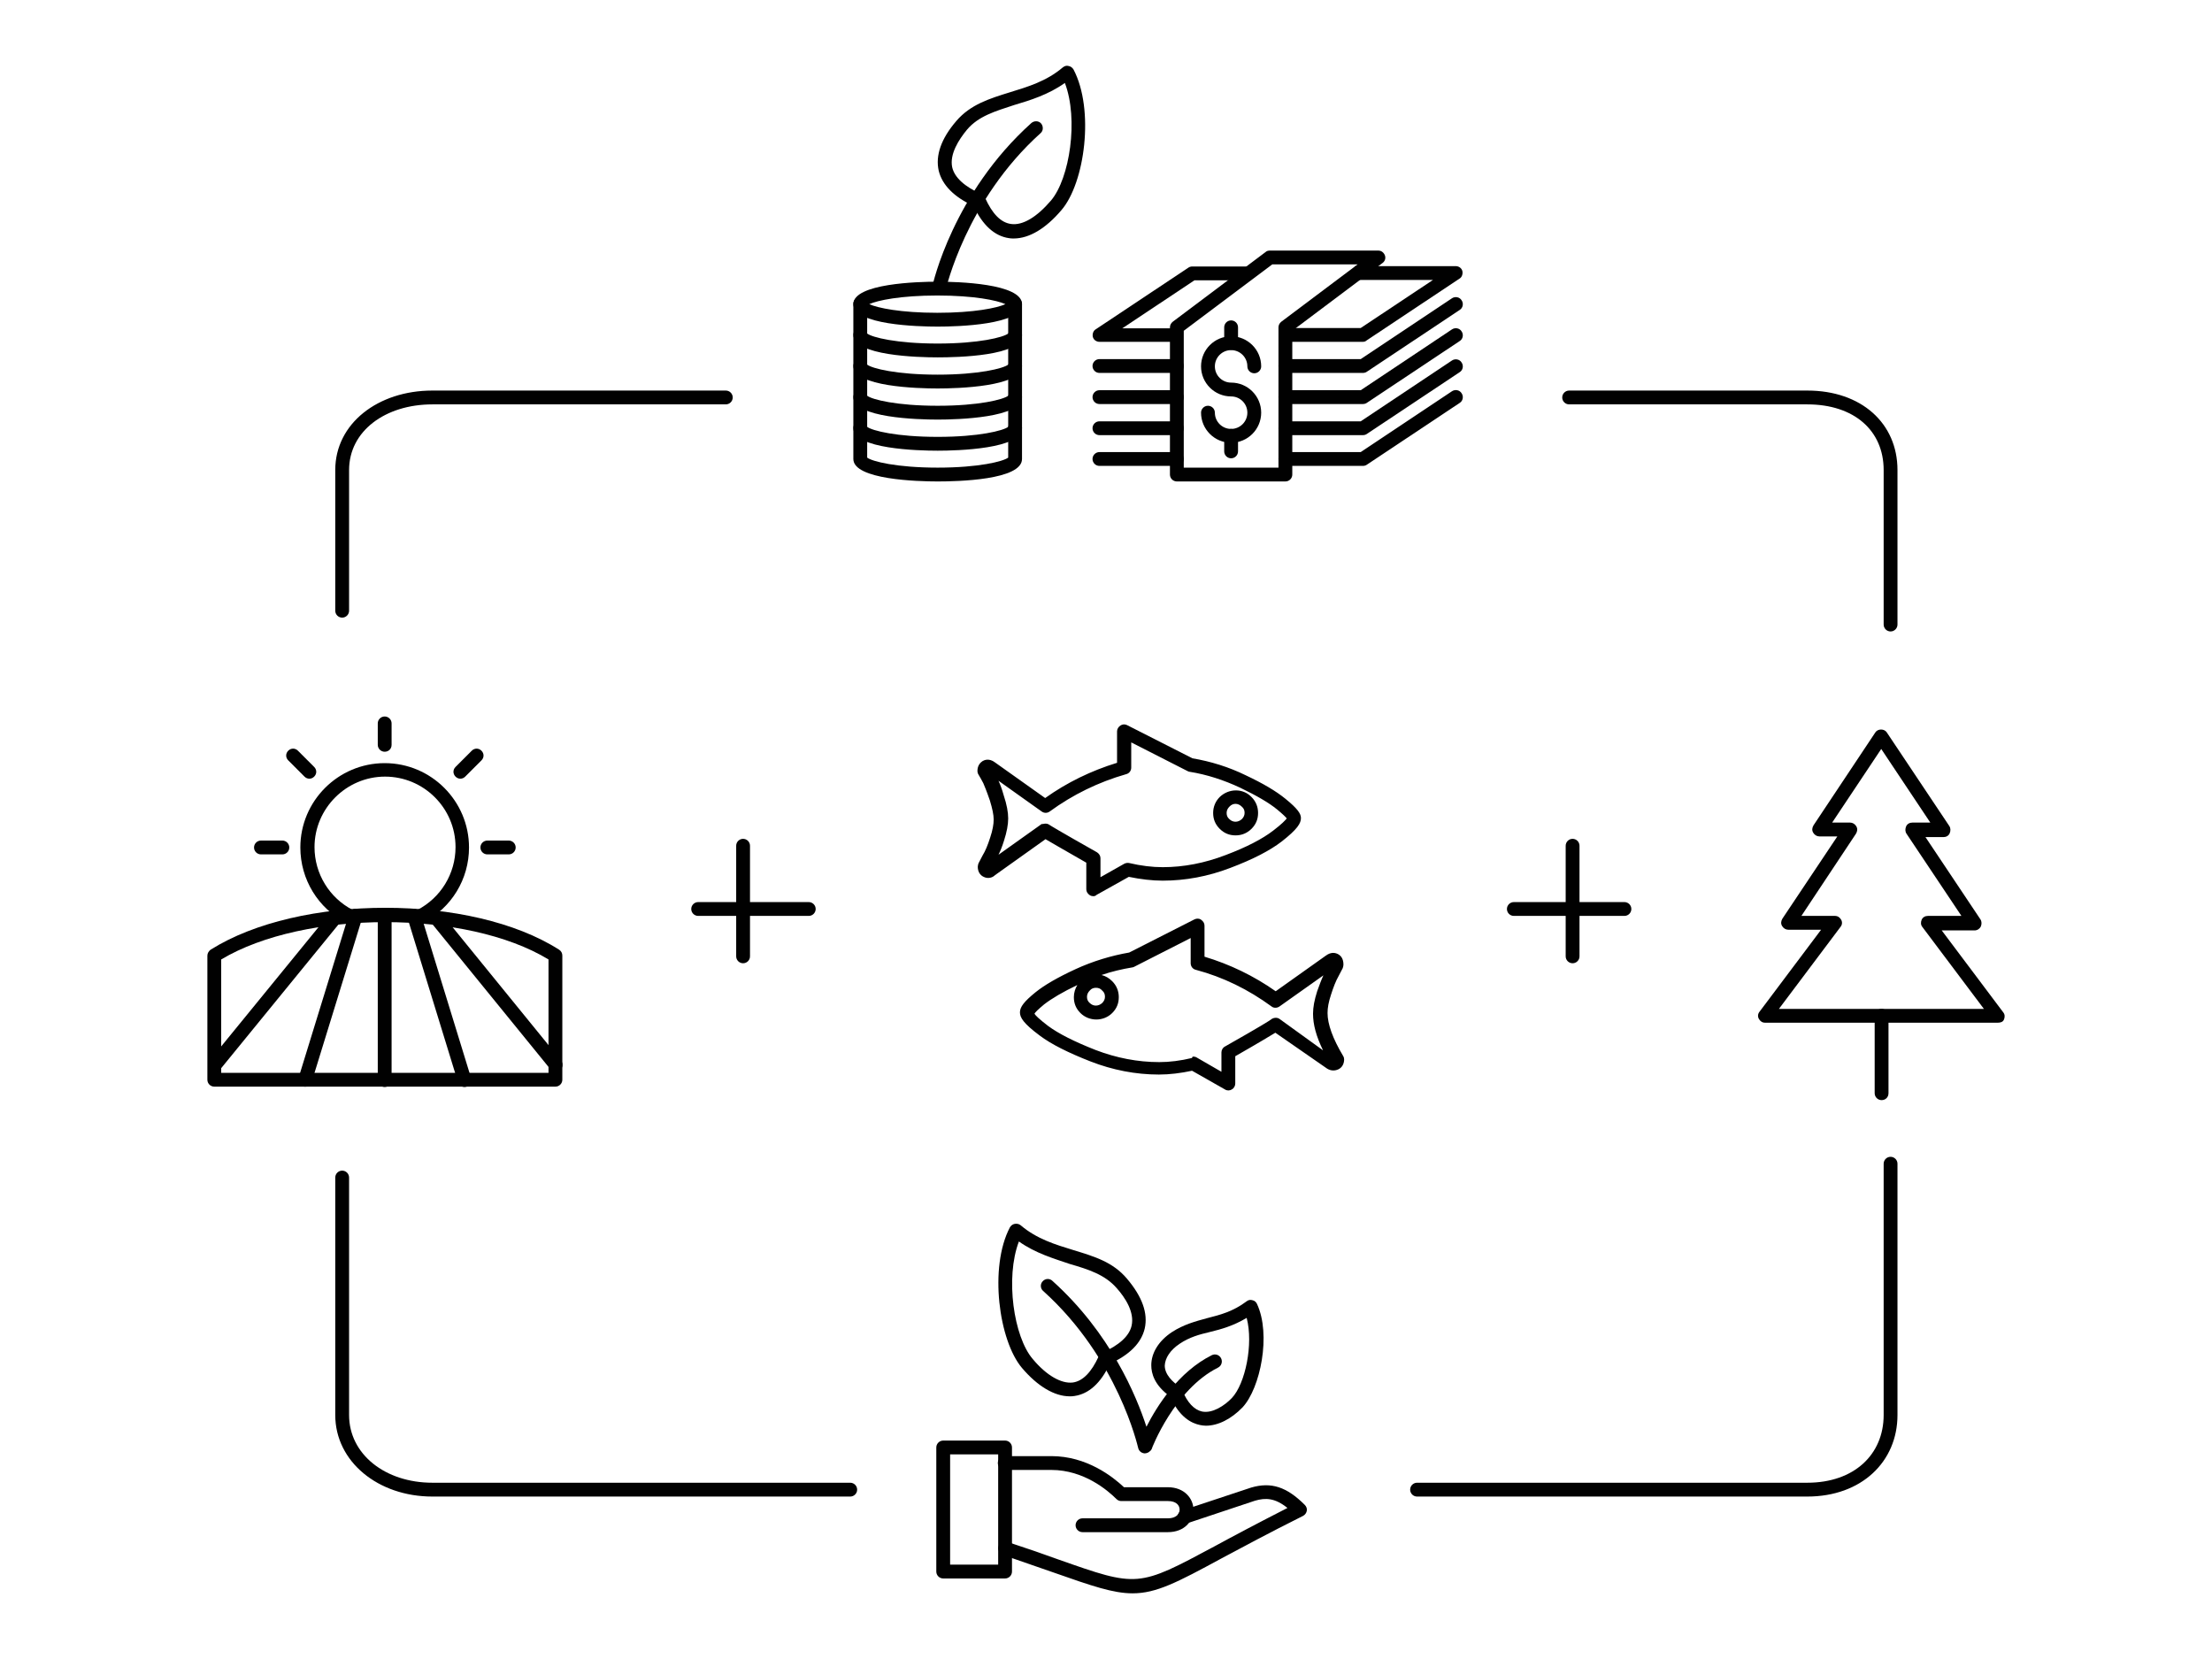 <?xml version="1.0" encoding="utf-8"?>
<!-- Generator: Adobe Illustrator 19.1.0, SVG Export Plug-In . SVG Version: 6.00 Build 0)  -->
<svg version="1.1" id="Layer_1" xmlns="http://www.w3.org/2000/svg" xmlns:xlink="http://www.w3.org/1999/xlink" x="0px" y="0px"
	 viewBox="0 0 640 480" enable-background="new 0 0 640 480" xml:space="preserve">
<g>
	<g>
		<g>
			<path fill="#010101" d="M348.9,412.5c-0.6,0-1.2-0.1-1.7-0.2c-2.5-0.5-6-2.3-8.6-8.2c-4.6-3.3-5.5-6.7-5.5-9.1
				c0-3.6,2.2-7.1,6-9.6l0,0c3.4-2.2,6.8-3.1,10.1-4c3.9-1,7.5-1.9,11.5-4.9c0.5-0.4,1.1-0.5,1.7-0.3c0.6,0.1,1.1,0.6,1.3,1.1
				c4.1,8.8,1,24.3-4.2,29.9C356.2,410.6,352.4,412.5,348.9,412.5z M341.3,388.8c-2.7,1.8-4.2,4.1-4.3,6.3c0,2.6,2.3,4.8,4.3,6.1
				c0.3,0.2,0.6,0.5,0.7,0.9c1.5,3.7,3.5,5.8,5.8,6.3c3,0.6,6.5-1.7,8.6-3.9c3.9-4.1,6.3-15.6,4.3-23.2c-3.8,2.3-7.4,3.3-10.7,4.1
				C347,386.1,344.1,386.9,341.3,388.8L341.3,388.8z"/>
		</g>
		<g>
			<path fill="#010101" d="M309.5,404c-4.4,0-9.3-2.9-13.8-8.2c-6.7-7.9-9.6-29.1-3.5-40.7c0.3-0.5,0.8-0.9,1.4-1
				c0.6-0.1,1.2,0,1.7,0.4c4.7,4,10.1,5.6,15.3,7.2c5.9,1.8,11.4,3.4,15.5,8.3c4.4,5.2,6.1,10,5.1,14.4c-1,4.2-4.4,7.6-10.1,10.2
				c-2.6,5.6-6.1,8.7-10.2,9.3C310.4,404,310,404,309.5,404z M294.8,359.2c-4,10.5-1.5,27.6,4,34c4,4.8,8.3,7.2,11.6,6.8
				c2.9-0.4,5.4-3,7.5-7.6c0.2-0.5,0.6-0.8,1-1c4.9-2.2,7.8-4.8,8.5-7.8c0.9-3.9-1.8-8.1-4.3-10.9c0,0,0,0,0,0
				c-3.4-3.9-8.1-5.4-13.6-7C304.8,364.1,299.6,362.6,294.8,359.2z"/>
		</g>
		<g>
			<path fill="#010101" d="M331.2,420.5c0,0-0.1,0-0.1,0c-0.9-0.1-1.6-0.7-1.8-1.6c-0.1-0.3-5.8-25.9-27.5-45.4
				c-0.8-0.7-0.9-2-0.1-2.8c0.7-0.8,2-0.9,2.8-0.1c16.8,15.1,24.3,33.3,27.2,42.2c3.1-6.1,9.3-15.9,18.9-20.7c1-0.5,2.2-0.1,2.7,0.9
				c0.5,1,0.1,2.2-0.9,2.7c-12.6,6.3-19.2,23.4-19.2,23.6C332.8,420,332,420.5,331.2,420.5z"/>
		</g>
		<g>
			<path fill="#010101" d="M290.8,456.7h-17.9c-1.1,0-2-0.9-2-2v-35.9c0-1.1,0.9-2,2-2h17.9c1.1,0,2,0.9,2,2v35.9
				C292.8,455.8,291.9,456.7,290.8,456.7z M274.9,452.7h13.9v-31.9h-13.9V452.7z"/>
		</g>
		<g>
			<path fill="#010101" d="M327.7,461c-5.6,0-11.7-2.1-22.8-6c-4.1-1.4-9-3.1-14.7-5.1c-1-0.4-1.6-1.5-1.3-2.5
				c0.3-1,1.5-1.6,2.5-1.3c5.8,1.9,10.7,3.6,14.8,5.1c23,8.1,23,8.1,45.2-3.8c5.5-3,12.3-6.6,21.1-11.1c-3.6-2.9-6.3-3-9.4-2.1
				l-19.8,6.6c-1,0.4-2.2-0.2-2.5-1.3c-0.3-1,0.2-2.2,1.3-2.5l19.9-6.6c5.8-1.7,10.3-0.2,15.5,5c0.5,0.5,0.7,1.1,0.6,1.7
				c-0.1,0.6-0.5,1.2-1.1,1.5c-10,5-17.6,9.1-23.6,12.3C340.5,457.9,334.5,461,327.7,461z"/>
		</g>
		<g>
			<path fill="#010101" d="M337.9,443.3h-24.7c-1.1,0-2-0.9-2-2s0.9-2,2-2h24.7c2.3,0,3.4-1.2,3.4-2.5s-1-2.5-3.4-2.5h-13.5
				c-0.5,0-1-0.2-1.4-0.6c-2.5-2.5-9.4-8.4-18.8-8.4h-13.5c-1.1,0-2-0.9-2-2s0.9-2,2-2h13.5c10.2,0,17.7,5.9,21,9h12.7
				c4.8,0,7.4,3.3,7.4,6.5S342.8,443.3,337.9,443.3z"/>
		</g>
	</g>
	<g>
		<g>
			<g>
				<path fill="#010101" d="M578,295.9h-67.3c-0.8,0-1.4-0.4-1.8-1.1s-0.3-1.5,0.2-2.1l17.8-23.7h-9.5c-0.7,0-1.4-0.4-1.8-1.1
					c-0.4-0.7-0.3-1.4,0.1-2.1l15.9-23.8h-5.2c-0.7,0-1.4-0.4-1.8-1.1c-0.4-0.7-0.3-1.4,0.1-2.1l17.9-26.9c0.7-1.1,2.6-1.1,3.3,0
					L564,239c0.4,0.6,0.4,1.4,0.1,2.1c-0.3,0.7-1,1.1-1.8,1.1h-5.2l15.9,23.8c0.4,0.6,0.4,1.4,0.1,2.1c-0.3,0.6-1,1.1-1.8,1.1h-9.5
					l17.8,23.7c0.5,0.6,0.5,1.4,0.2,2.1S578.8,295.9,578,295.9z M514.7,291.9H574l-17.8-23.7c-0.5-0.6-0.5-1.4-0.2-2.1
					s1-1.1,1.8-1.1h9.7l-15.9-23.8c-0.4-0.6-0.4-1.4-0.1-2.1c0.3-0.7,1-1.1,1.8-1.1h5.2l-14.2-21.3l-14.2,21.3h5.2
					c0.7,0,1.4,0.4,1.8,1.1c0.4,0.7,0.3,1.4-0.1,2.1L521.2,265h9.7c0.8,0,1.4,0.4,1.8,1.1s0.3,1.5-0.2,2.1L514.7,291.9z"/>
			</g>
			<g>
				<path fill="#010101" d="M544.4,318.3c-1.1,0-2-0.9-2-2v-22.4c0-1.1,0.9-2,2-2s2,0.9,2,2v22.4
					C546.4,317.5,545.5,318.3,544.4,318.3z"/>
			</g>
		</g>
		<g>
			<g>
				<path fill="#010101" d="M147.2,247.2H141c-1.1,0-2-0.9-2-2s0.9-2,2-2h6.2c1.1,0,2,0.9,2,2S148.3,247.2,147.2,247.2z"/>
			</g>
			<g>
				<path fill="#010101" d="M133.2,225.3c-0.5,0-1-0.2-1.4-0.6c-0.8-0.8-0.8-2,0-2.8l4.7-4.7c0.8-0.8,2-0.8,2.8,0s0.8,2,0,2.8
					l-4.7,4.7C134.2,225.1,133.7,225.3,133.2,225.3z"/>
			</g>
			<g>
				<path fill="#010101" d="M111.3,217.5c-1.1,0-2-0.9-2-2v-6.2c0-1.1,0.9-2,2-2s2,0.9,2,2v6.2C113.3,216.7,112.4,217.5,111.3,217.5
					z"/>
			</g>
			<g>
				<path fill="#010101" d="M89.5,225.3c-0.5,0-1-0.2-1.4-0.6l-4.7-4.7c-0.8-0.8-0.8-2,0-2.8s2-0.8,2.8,0l4.7,4.7
					c0.8,0.8,0.8,2,0,2.8C90.5,225.1,90,225.3,89.5,225.3z"/>
			</g>
			<g>
				<path fill="#010101" d="M81.7,247.2h-6.2c-1.1,0-2-0.9-2-2s0.9-2,2-2h6.2c1.1,0,2,0.9,2,2S82.8,247.2,81.7,247.2z"/>
			</g>
			<g>
				<path fill="#010101" d="M160.7,314.4H62c-1.1,0-2-0.9-2-2v-35.9c0-0.7,0.4-1.3,0.9-1.7c25.7-16.2,75.6-16.2,100.9,0
					c0.6,0.4,0.9,1,0.9,1.7v35.9C162.7,313.5,161.8,314.4,160.7,314.4z M64,310.4h94.7v-32.8c-23.7-14.4-70.6-14.4-94.7,0V310.4z"/>
			</g>
			<g>
				<path fill="#010101" d="M134.4,314.5c-0.9,0-1.6-0.6-1.9-1.4l-14.6-47.5c-0.3-1.1,0.3-2.2,1.3-2.5c1.1-0.3,2.2,0.3,2.5,1.3
					l14.6,47.5c0.3,1.1-0.3,2.2-1.3,2.5C134.7,314.5,134.5,314.5,134.4,314.5z"/>
			</g>
			<g>
				<path fill="#010101" d="M160.8,310c-0.6,0-1.2-0.2-1.6-0.7l-34.5-42.4c-0.7-0.9-0.6-2.1,0.3-2.8c0.9-0.7,2.1-0.6,2.8,0.3
					l34.5,42.4c0.7,0.9,0.6,2.1-0.3,2.8C161.7,309.8,161.2,310,160.8,310z"/>
			</g>
			<g>
				<path fill="#010101" d="M88.3,314.4c-0.2,0-0.4,0-0.6-0.1c-1.1-0.3-1.6-1.4-1.3-2.5l14.6-47.4c0.3-1.1,1.4-1.7,2.5-1.3
					c1.1,0.3,1.6,1.4,1.3,2.5L90.2,313C90,313.9,89.2,314.4,88.3,314.4z"/>
			</g>
			<g>
				<path fill="#010101" d="M62.3,310c-0.4,0-0.9-0.1-1.3-0.4c-0.9-0.7-1-2-0.3-2.8l34.6-42.4c0.7-0.9,2-1,2.8-0.3
					c0.9,0.7,1,2,0.3,2.8l-34.6,42.4C63.4,309.7,62.8,310,62.3,310z"/>
			</g>
			<g>
				<path fill="#010101" d="M111.3,314.5c-1.1,0-2-0.9-2-2v-47.8c0-1.1,0.9-2,2-2s2,0.9,2,2v47.8
					C113.3,313.6,112.4,314.5,111.3,314.5z"/>
			</g>
			<g>
				<path fill="#010101" d="M101.1,267.2c-0.3,0-0.6-0.1-0.9-0.2c-8.2-4.2-13.3-12.6-13.3-21.8c0-13.5,11-24.4,24.4-24.4
					c13.5,0,24.4,11,24.4,24.4c0,9.2-5.1,17.5-13.2,21.7c-1,0.5-2.2,0.1-2.7-0.9c-0.5-1-0.1-2.2,0.9-2.7
					c6.8-3.5,11.1-10.5,11.1-18.2c0-11.3-9.2-20.4-20.4-20.4s-20.4,9.2-20.4,20.4c0,7.7,4.3,14.7,11.1,18.2c1,0.5,1.4,1.7,0.9,2.7
					C102.5,266.8,101.8,267.2,101.1,267.2z"/>
			</g>
		</g>
		<g>
			<g>
				<path fill="#010101" d="M316.3,259.3c-0.3,0-0.7-0.1-1-0.3c-0.6-0.4-1-1-1-1.7v-7.7c-7.2-4.1-10.4-6-11.8-6.8l-14.6,10.4
					c-0.8,0.8-2.1,1.1-3.3,0.5c-1.1-0.5-1.7-1.6-1.7-2.9c0-0.3,0.1-0.7,0.2-1l1.2-2.3c0.8-1.3,1.5-3,2.2-5.2c0.7-2.1,1-3.8,1-5.2
					c0-1.4-0.4-3.2-1.1-5.5c-1-2.9-1.6-4.3-1.9-5c-0.5-1-1-1.8-1.4-2.5c-0.2-0.3-0.3-0.7-0.3-1c0-1.7,0.9-2.5,1.5-2.9
					c0.5-0.3,1.9-0.9,3.6,0.4l14.5,10.3c6.3-4.5,13.3-7.9,20.8-10.2v-9.1c0-0.7,0.4-1.3,1-1.7c0.6-0.4,1.3-0.4,1.9-0.1l18.9,9.6
					c5.3,0.9,10.5,2.5,15.4,4.9c5.1,2.4,8.8,4.6,11.5,6.8c3.7,3,4.5,4.4,4.5,5.6c0,1.5-1,3.2-5.6,6.8c-3.4,2.6-8.2,5.1-14.8,7.6
					c-6.5,2.5-13.1,3.7-19.6,3.7c-3.1,0-6.4-0.4-9.8-1.1l-9.3,5.2C317,259.2,316.7,259.3,316.3,259.3z M302.5,238.3
					c0.4,0,0.8,0.1,1.2,0.4c0.3,0.2,2.2,1.4,13.7,7.9c0.6,0.4,1,1,1,1.7v5.5l6.9-3.9c0.4-0.2,0.9-0.3,1.4-0.2
					c3.4,0.8,6.7,1.2,9.7,1.2c6.1,0,12.2-1.2,18.2-3.5c6.1-2.3,10.7-4.7,13.8-7.1c2.5-1.9,3.5-3,3.9-3.5c-0.3-0.4-1.1-1.2-2.8-2.6
					c-2.3-1.9-5.9-4-10.7-6.3c-4.7-2.2-9.6-3.8-14.6-4.6c-0.2,0-0.4-0.1-0.6-0.2l-16.3-8.3v7.3c0,0.9-0.6,1.7-1.5,1.9
					c-8,2.3-15.4,5.9-22.1,10.8c-0.7,0.5-1.6,0.5-2.3,0l-12.5-8.9c0.5,1.1,1,2.4,1.5,4.2c0.9,2.7,1.3,4.9,1.3,6.7
					c0,1.8-0.4,3.9-1.2,6.4c-0.5,1.6-1,2.9-1.6,4.1l12.5-8.9C301.6,238.5,302,238.3,302.5,238.3z M357.5,241.7
					c-1.8,0-3.3-0.6-4.6-1.9c-1.3-1.3-1.9-2.8-1.9-4.6c0-1.8,0.7-3.4,1.9-4.6c0,0,0,0,0,0c2.6-2.5,6.7-2.6,9.2,0
					c1.3,1.3,1.9,2.9,1.9,4.6c0,1.8-0.6,3.3-1.9,4.6C360.8,241.1,359.2,241.7,357.5,241.7z M355.7,233.4c-0.5,0.5-0.8,1.1-0.8,1.8
					c0,0.7,0.2,1.3,0.8,1.8c1,1,2.5,1,3.6,0c0.5-0.5,0.8-1.1,0.8-1.8c0-0.7-0.2-1.3-0.8-1.8C358.2,232.3,356.7,232.3,355.7,233.4z"
					/>
			</g>
			<g>
				<path fill="#010101" d="M355.4,315.5c-0.3,0-0.7-0.1-1-0.3l-9.5-5.4c-3.3,0.7-6.5,1.1-9.6,1.1c-6.7,0-13.4-1.3-19.8-3.8
					c-6.4-2.5-11.4-5-14.7-7.5c-4.7-3.5-5.7-5.2-5.7-6.7c0-1.6,1.3-3.2,4.5-5.8c2.6-2.1,6.4-4.3,11.6-6.7c5-2.3,10.3-3.9,15.5-4.8
					l18.9-9.6c0.6-0.3,1.4-0.3,1.9,0.1c0.6,0.4,1,1,1,1.7v9c7.3,2.2,14.2,5.5,20.6,10l14.5-10.3c1.6-1.2,2.9-0.8,3.6-0.4
					c0.7,0.4,1.5,1.2,1.5,3c0,0.3-0.1,0.7-0.2,1l-1.2,2.3c-0.8,1.4-1.5,3.2-2.2,5.4c-0.7,2.1-1,3.8-1,5.3c0,3.2,1.5,7.4,4.5,12.4
					c0.2,0.3,0.3,0.7,0.3,1c0,1.3-0.6,2.4-1.7,2.9c-1.1,0.5-2.2,0.4-3.2-0.2L369,298.8c-1.5,0.9-4.6,2.8-11.6,6.8v7.9
					c0,0.7-0.4,1.4-1,1.7C356.1,315.4,355.7,315.5,355.4,315.5z M345.3,305.7c0.3,0,0.7,0.1,1,0.3l7.1,4.1v-5.6c0-0.7,0.4-1.4,1-1.7
					c10.6-6,12.9-7.5,13.3-7.8c0.7-0.6,1.8-0.7,2.5-0.2l12.6,9.1c-2-4.1-2.9-7.5-2.9-10.6c0-1.9,0.4-4,1.2-6.5c0,0,0,0,0,0
					c0.6-1.7,1.2-3.3,1.8-4.6l-12.7,9c-0.7,0.5-1.7,0.5-2.3,0c-6.7-4.9-14-8.5-21.9-10.6c-0.9-0.2-1.5-1-1.5-1.9v-7.3l-16.3,8.3
					c-0.2,0.1-0.4,0.2-0.6,0.2c-3,0.5-6,1.2-8.9,2.2c1.2,0.3,2.2,0.9,3.1,1.8c1.3,1.3,1.9,2.9,1.9,4.6c0,1.8-0.6,3.3-1.9,4.6
					c0,0,0,0,0,0c-2.5,2.5-6.7,2.5-9.2,0c-1.3-1.3-1.9-2.8-1.9-4.6c0-1.3,0.4-2.5,1-3.5c-4.2,2-7.4,3.9-9.6,5.6
					c-1.8,1.5-2.6,2.3-2.8,2.7c0.3,0.5,1.3,1.5,3.9,3.5c3.1,2.3,7.7,4.6,13.8,7c6,2.3,12.2,3.5,18.4,3.5c3,0,6.2-0.4,9.5-1.2
					C344.9,305.8,345.1,305.7,345.3,305.7z M317.1,285.8c-0.7,0-1.3,0.2-1.8,0.8c-0.5,0.5-0.8,1.1-0.8,1.8c0,0.7,0.2,1.3,0.8,1.8
					c1,1,2.5,1,3.6,0c0.5-0.5,0.8-1.1,0.8-1.8c0-0.7-0.2-1.3-0.8-1.8C318.4,286,317.8,285.8,317.1,285.8z"/>
			</g>
		</g>
	</g>
	<g>
		<g>
			<g>
				<g>
					<path fill="#010101" d="M293.3,69c-0.5,0-0.9,0-1.4-0.1c-4.1-0.6-7.6-3.7-10.2-9.3c-5.7-2.6-9.1-6.1-10.1-10.2
						c-1-4.4,0.7-9.3,5.1-14.4l0,0c4.1-4.8,9.7-6.5,15.5-8.3c5.2-1.6,10.6-3.2,15.3-7.2c0.5-0.4,1.1-0.6,1.7-0.4
						c0.6,0.1,1.1,0.5,1.4,1c6.1,11.6,3.3,32.8-3.5,40.7C302.6,66.1,297.8,69,293.3,69z M279.8,37.5c-2.4,2.9-5.1,7.1-4.3,10.9
						c0.7,3,3.6,5.6,8.5,7.8c0.5,0.2,0.8,0.6,1,1c2.1,4.7,4.6,7.2,7.5,7.6c3.4,0.5,7.5-2,11.6-6.8c5.4-6.4,8-23.5,4-34
						c-4.8,3.4-10,5-14.7,6.4C287.9,32.2,283.1,33.6,279.8,37.5L279.8,37.5z"/>
				</g>
				<g>
					<path fill="#010101" d="M271.6,85.5c-0.1,0-0.3,0-0.4,0c-1.1-0.2-1.8-1.3-1.5-2.4c0.2-1.1,6.1-27.2,28.7-47.5
						c0.8-0.7,2.1-0.7,2.8,0.1c0.7,0.8,0.7,2.1-0.1,2.8c-21.7,19.5-27.4,45.2-27.5,45.4C273.4,84.8,272.6,85.5,271.6,85.5z"/>
				</g>
			</g>
			<g>
				<path fill="#010101" d="M271.3,94.5c-5.7,0-24.4-0.5-24.4-6.5s18.7-6.5,24.4-6.5s24.4,0.5,24.4,6.5S277,94.5,271.3,94.5z
					 M251.5,88c2.4,1.1,9.1,2.5,19.7,2.5c10.6,0,17.3-1.4,19.7-2.5c-2.4-1.1-9.1-2.5-19.7-2.5S253.9,86.9,251.5,88z"/>
			</g>
			<g>
				<path fill="#010101" d="M271.3,103.4c-5.7,0-24.4-0.5-24.4-6.5v-9c0-1.1,0.9-2,2-2s2,0.9,2,2v8.6c1.4,1.1,8.5,2.9,20.4,2.9
					s19-1.8,20.4-2.9V88c0-1.1,0.9-2,2-2s2,0.9,2,2v9C295.7,103,277,103.4,271.3,103.4z"/>
			</g>
			<g>
				<path fill="#010101" d="M271.3,112.4c-5.7,0-24.4-0.5-24.4-6.5v-9c0-1.1,0.9-2,2-2s2,0.9,2,2v8.6c1.4,1.1,8.5,2.9,20.4,2.9
					s19-1.8,20.4-2.9v-8.6c0-1.1,0.9-2,2-2s2,0.9,2,2v9C295.7,111.9,277,112.4,271.3,112.4z"/>
			</g>
			<g>
				<path fill="#010101" d="M271.3,121.4c-5.7,0-24.4-0.5-24.4-6.5v-9c0-1.1,0.9-2,2-2s2,0.9,2,2v8.6c1.4,1.1,8.5,2.9,20.4,2.9
					s19-1.8,20.4-2.9v-8.6c0-1.1,0.9-2,2-2s2,0.9,2,2v9C295.7,120.9,277,121.4,271.3,121.4z"/>
			</g>
			<g>
				<path fill="#010101" d="M271.3,130.4c-5.7,0-24.4-0.5-24.4-6.5v-9c0-1.1,0.9-2,2-2s2,0.9,2,2v8.6c1.4,1.1,8.5,2.9,20.4,2.9
					s19-1.8,20.4-2.9v-8.6c0-1.1,0.9-2,2-2s2,0.9,2,2v9C295.7,129.9,277,130.4,271.3,130.4z"/>
			</g>
			<g>
				<path fill="#010101" d="M271.3,139.3c-5.7,0-24.4-0.5-24.4-6.5v-9c0-1.1,0.9-2,2-2s2,0.9,2,2v8.6c1.4,1.1,8.5,2.9,20.4,2.9
					s19-1.8,20.4-2.9v-8.6c0-1.1,0.9-2,2-2s2,0.9,2,2v9C295.7,138.9,277,139.3,271.3,139.3z"/>
			</g>
		</g>
		<g>
			<g>
				<path fill="#010101" d="M394.3,107.9h-22.4c-1.1,0-2-0.9-2-2s0.9-2,2-2h21.8l26.4-17.6c0.9-0.6,2.2-0.4,2.8,0.6
					c0.6,0.9,0.4,2.2-0.6,2.8l-26.9,17.9C395.1,107.8,394.7,107.9,394.3,107.9z"/>
			</g>
			<g>
				<path fill="#010101" d="M394.3,116.9h-22.4c-1.1,0-2-0.9-2-2s0.9-2,2-2h21.8l26.4-17.6c0.9-0.6,2.2-0.4,2.8,0.6
					c0.6,0.9,0.4,2.2-0.6,2.8l-26.9,17.9C395.1,116.8,394.7,116.9,394.3,116.9z"/>
			</g>
			<g>
				<path fill="#010101" d="M394.3,125.9h-22.4c-1.1,0-2-0.9-2-2s0.9-2,2-2h21.8l26.4-17.6c0.9-0.6,2.2-0.4,2.8,0.6
					c0.6,0.9,0.4,2.2-0.6,2.8l-26.9,17.9C395.1,125.8,394.7,125.9,394.3,125.9z"/>
			</g>
			<g>
				<path fill="#010101" d="M394.3,134.8h-22.4c-1.1,0-2-0.9-2-2s0.9-2,2-2h21.8l26.4-17.6c0.9-0.6,2.2-0.4,2.8,0.6
					c0.6,0.9,0.4,2.2-0.6,2.8l-26.9,17.9C395.1,134.7,394.7,134.8,394.3,134.8z"/>
			</g>
			<g>
				<path fill="#010101" d="M371.9,139.3h-31.4c-1.1,0-2-0.9-2-2V94.7c0-0.6,0.3-1.2,0.8-1.6l26.9-20.2c0.3-0.3,0.8-0.4,1.2-0.4
					h31.4c0.9,0,1.6,0.6,1.9,1.4c0.3,0.8,0,1.7-0.7,2.2l-26.1,19.6v41.6C373.9,138.4,373,139.3,371.9,139.3z M342.5,135.3h27.4V94.7
					c0-0.6,0.3-1.2,0.8-1.6l22.1-16.6h-24.7l-25.6,19.2V135.3z"/>
			</g>
			<g>
				<path fill="#010101" d="M340.5,107.9h-22.4c-1.1,0-2-0.9-2-2s0.9-2,2-2h22.4c1.1,0,2,0.9,2,2S341.6,107.9,340.5,107.9z"/>
			</g>
			<g>
				<path fill="#010101" d="M340.5,116.9h-22.4c-1.1,0-2-0.9-2-2s0.9-2,2-2h22.4c1.1,0,2,0.9,2,2S341.6,116.9,340.5,116.9z"/>
			</g>
			<g>
				<path fill="#010101" d="M340.5,125.9h-22.4c-1.1,0-2-0.9-2-2s0.9-2,2-2h22.4c1.1,0,2,0.9,2,2S341.6,125.9,340.5,125.9z"/>
			</g>
			<g>
				<path fill="#010101" d="M340.5,134.8h-22.4c-1.1,0-2-0.9-2-2s0.9-2,2-2h22.4c1.1,0,2,0.9,2,2S341.6,134.8,340.5,134.8z"/>
			</g>
			<g>
				<path fill="#010101" d="M394.3,98.9h-22.4v-4h21.8L414.6,81h-22.6v-4h29.2c0.9,0,1.7,0.6,1.9,1.4s-0.1,1.8-0.8,2.2l-26.9,17.9
					C395.1,98.8,394.7,98.9,394.3,98.9z"/>
			</g>
			<g>
				<path fill="#010101" d="M340.5,98.9h-22.4c-0.9,0-1.7-0.6-1.9-1.4s0.1-1.8,0.8-2.2l26.9-17.9c0.3-0.2,0.7-0.3,1.1-0.3h15.7v4
					h-15.1l-20.9,13.9h15.8V98.9z"/>
			</g>
			<g>
				<path fill="#010101" d="M356.2,132.6c-1.1,0-2-0.9-2-2v-4.5c0-1.1,0.9-2,2-2s2,0.9,2,2v4.5C358.2,131.7,357.3,132.6,356.2,132.6
					z"/>
			</g>
			<g>
				<path fill="#010101" d="M356.2,101.2c-1.1,0-2-0.9-2-2v-4.5c0-1.1,0.9-2,2-2s2,0.9,2,2v4.5C358.2,100.3,357.3,101.2,356.2,101.2
					z"/>
			</g>
			<g>
				<path fill="#010101" d="M356.2,128.1c-4.8,0-8.7-3.9-8.7-8.7c0-1.1,0.9-2,2-2s2,0.9,2,2c0,2.6,2.1,4.7,4.7,4.7s4.7-2.1,4.7-4.7
					s-2.1-4.7-4.7-4.7c-4.8,0-8.7-3.9-8.7-8.7s3.9-8.7,8.7-8.7s8.7,3.9,8.7,8.7c0,1.1-0.9,2-2,2s-2-0.9-2-2c0-2.6-2.1-4.7-4.7-4.7
					s-4.7,2.1-4.7,4.7s2.1,4.7,4.7,4.7c4.8,0,8.7,3.9,8.7,8.7S361,128.1,356.2,128.1z"/>
			</g>
		</g>
	</g>
	<g>
		<path fill="#010101" d="M246,433H125.1c-15.7,0-28.1-10.1-28.1-23.6v-68.7c0-1.1,0.9-2,2-2s2,0.9,2,2v68.7
			c0,11.4,10.5,19.6,24.1,19.6H246c1.1,0,2,0.9,2,2S247.1,433,246,433z"/>
	</g>
	<g>
		<path fill="#010101" d="M522.9,433H410c-1.1,0-2-0.9-2-2s0.9-2,2-2h112.9c13.6,0,22.1-8.2,22.1-19.6v-72.7c0-1.1,0.9-2,2-2
			s2,0.9,2,2v72.7C549,422.9,538.6,433,522.9,433z"/>
	</g>
	<g>
		<path fill="#010101" d="M547,182.7c-1.1,0-2-0.9-2-2V136c0-11.4-8.5-19-22.1-19H454c-1.1,0-2-0.9-2-2s0.9-2,2-2h68.9
			c15.7,0,26.1,9.5,26.1,23v44.7C549,181.8,548.1,182.7,547,182.7z"/>
	</g>
	<g>
		<path fill="#010101" d="M99,178.7c-1.1,0-2-0.9-2-2V136c0-13.5,12.4-23,28.1-23H210c1.1,0,2,0.9,2,2s-0.9,2-2,2h-84.9
			c-13.6,0-24.1,7.7-24.1,19v40.7C101,177.8,100.1,178.7,99,178.7z"/>
	</g>
	<g>
		<g>
			<path fill="#010101" d="M234,265h-32c-1.1,0-2-0.9-2-2s0.9-2,2-2h32c1.1,0,2,0.9,2,2S235.1,265,234,265z"/>
		</g>
		<g>
			<path fill="#010101" d="M215,278.7c-1.1,0-2-0.9-2-2v-32c0-1.1,0.9-2,2-2s2,0.9,2,2v32C217,277.8,216.1,278.7,215,278.7z"/>
		</g>
	</g>
	<g>
		<g>
			<path fill="#010101" d="M470,265h-32c-1.1,0-2-0.9-2-2s0.9-2,2-2h32c1.1,0,2,0.9,2,2S471.1,265,470,265z"/>
		</g>
		<g>
			<path fill="#010101" d="M455,278.7c-1.1,0-2-0.9-2-2v-32c0-1.1,0.9-2,2-2s2,0.9,2,2v32C457,277.8,456.1,278.7,455,278.7z"/>
		</g>
	</g>
</g>
</svg>
